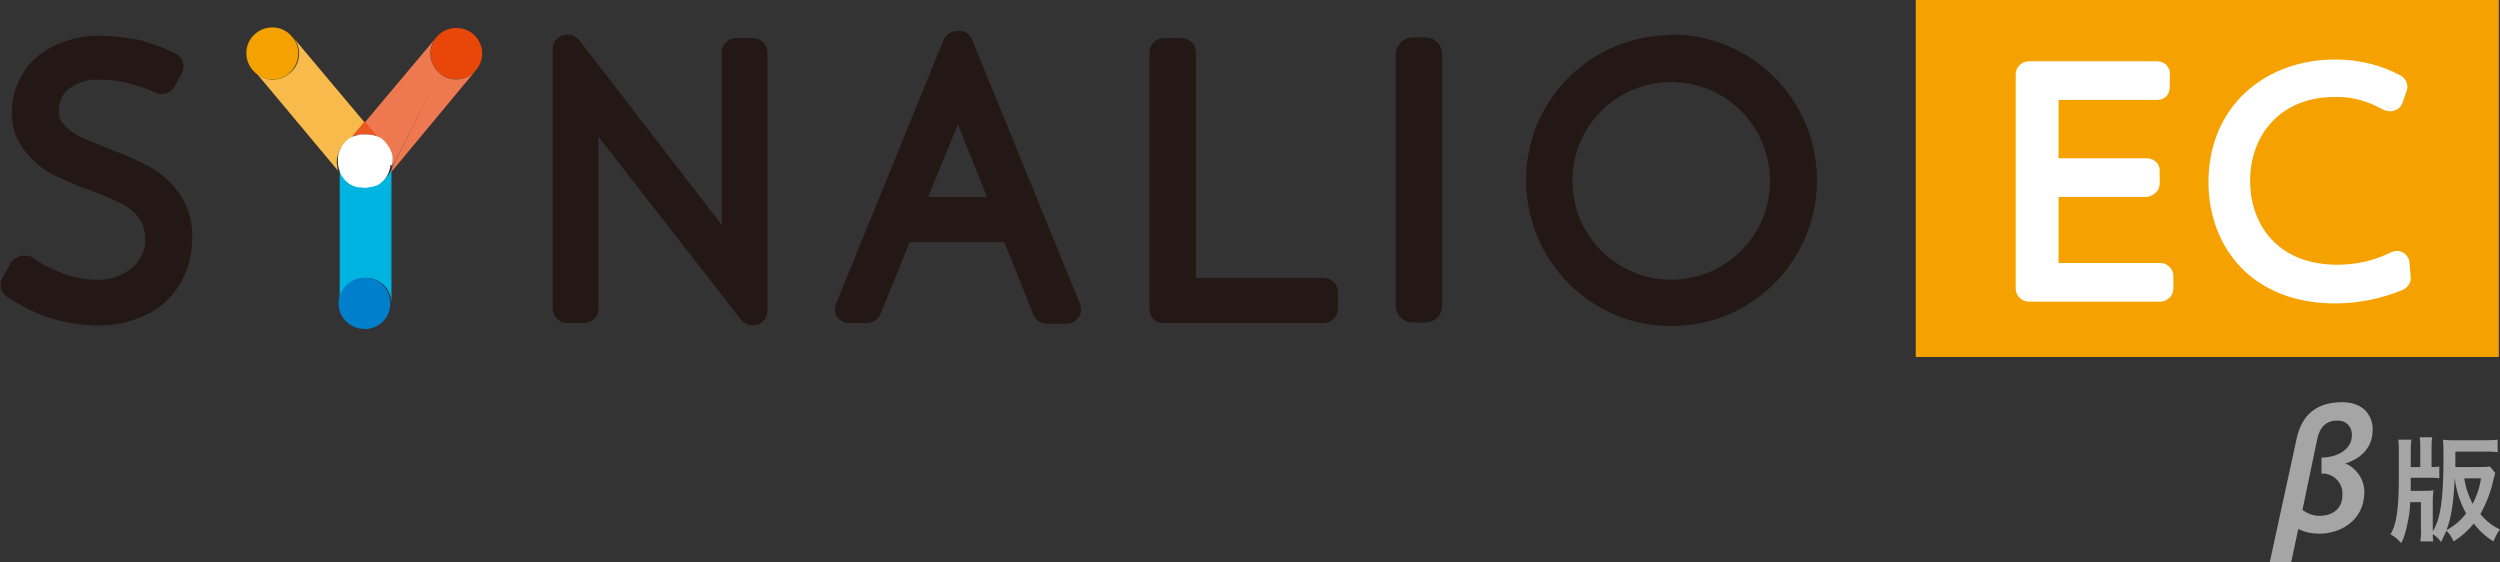 <?xml version="1.0" encoding="utf-8"?>
<!-- Generator: Adobe Illustrator 26.0.3, SVG Export Plug-In . SVG Version: 6.00 Build 0)  -->
<svg version="1.1" id="レイヤー_1" xmlns="http://www.w3.org/2000/svg" xmlns:xlink="http://www.w3.org/1999/xlink" x="0px"
	 y="0px" viewBox="0 0 420.2 94.5" style="enable-background:new 0 0 420.2 94.5;" xml:space="preserve">
<rect x="0" y="0" width="420.2" height="94.5" fill="#333333" stroke="none"/>
<style type="text/css">
	.st0{fill:#F8BB4B;}
	.st1{fill:#F5A100;}
	.st2{fill:#00B4E2;}
	.st3{fill:#0080CC;}
	.st4{fill:#EE7951;}
	.st5{fill:#EA5720;}
	.st6{fill:#E94609;}
	.st7{fill:#FFFFFF;}
	.st8{fill:#231815;}
	.st9{fill:#A5A5A5;}
</style>
<g id="レイヤー_2_00000000182642677994662530000016617404055150530203_">
	<g id="レイヤー_1-2">
		<g id="レイヤー_2-2">
			<g id="レイヤー_1-3">
				<path id="パス_5319" class="st0" d="M56.7,28.1c0-0.3-0.1-0.5-0.1-0.8l0,0c0-0.8,0.2-1.5,0.6-2.2c0.3-0.5,0.7-1,1.1-1.4
					c0.3-0.2,0.5-0.4,0.8-0.5l0,0l2.2-2.6L49.2,6.2c1.6,1.8,1.4,4.6-0.5,6.1c-1.8,1.6-4.6,1.4-6.1-0.5v-0.1l14.3,17.1l0,0
					C56.8,28.7,56.7,28.4,56.7,28.1C56.7,28.2,56.7,28.2,56.7,28.1z"/>
				<path id="パス_5320" class="st1" d="M48.6,12.3c1.8-1.5,2.1-4.3,0.5-6.1l0,0c-1.5-1.9-4.3-2.1-6.1-0.6
					c-1.9,1.5-2.1,4.3-0.6,6.1l0.1,0.1l0,0c1.5,1.8,4.2,2.1,6,0.6L48.6,12.3z"/>
				<path id="パス_5321" class="st2" d="M64.5,30.2L64.5,30.2c-0.2,0.1-0.3,0.3-0.5,0.4l0,0c-0.2,0.1-0.4,0.2-0.5,0.3h-0.1
					l-0.6,0.3l0,0c-0.2,0.1-0.4,0.1-0.6,0.1H62c-0.4,0.1-0.9,0.1-1.3,0h-0.2c-0.2,0-0.4-0.1-0.6-0.1l0,0c-0.2-0.1-0.4-0.1-0.6-0.2
					l-0.1,0c-0.2-0.1-0.4-0.2-0.5-0.3l0,0c-0.2-0.1-0.3-0.3-0.5-0.4l0,0c-0.5-0.5-0.9-1.1-1.1-1.7l0,0V51c0-2.4,1.9-4.3,4.4-4.3
					c2.4,0,4.3,1.9,4.3,4.3l0,0V28.5C65.5,29.2,65,29.8,64.5,30.2z"/>
				<path id="パス_5322" class="st3" d="M61.3,46.7c-2.4,0-4.4,1.9-4.4,4.3l0,0l0,0l0,0c0,2.4,2,4.3,4.4,4.3
					c2.4,0,4.3-1.9,4.3-4.3l0,0C65.6,48.6,63.7,46.6,61.3,46.7L61.3,46.7z"/>
				<path id="パス_5323" class="st4" d="M73.9,12.3c-1.8-1.5-2.1-4.3-0.5-6.1L61.3,20.6l2.2,2.6c0.3,0.1,0.6,0.3,0.8,0.5
					c1.1,0.9,1.7,2.2,1.7,3.6l0,0c0,0.3,0,0.5-0.1,0.8 M65.9,28.2c-0.1,0.3-0.1,0.5-0.2,0.8l0,0L80,11.8c-1.5,1.8-4.3,2.1-6.1,0.5
					c0,0,0,0,0,0L65.9,28.2z"/>
				<path id="パス_5324" class="st5" d="M59.1,23c0.2-0.1,0.3-0.1,0.5-0.2h0.1c0.1-0.1,0.3-0.1,0.4-0.1h0.1c0.1,0,0.3,0,0.4-0.1
					H62l0.4,0.1h0.1l0.4,0.1H63c0.2,0.1,0.3,0.1,0.5,0.2l-2.2-2.6L59.1,23z"/>
				<path id="パス_5325" class="st6" d="M79.5,5.7c-1.8-1.5-4.6-1.3-6.1,0.5l0,0c-1.5,1.8-1.3,4.6,0.5,6.1
					c1.8,1.5,4.6,1.3,6.1-0.5l0,0C81.6,9.9,81.3,7.2,79.5,5.7L79.5,5.7z"/>
				<path id="パス_5326" class="st7" d="M65.9,27.9c0-0.3,0.1-0.5,0.1-0.8l0,0c0-0.2,0-0.4,0-0.6c0-0.2-0.1-0.4-0.1-0.6
					c0-0.2-0.1-0.3-0.2-0.5c-0.1-0.2-0.1-0.3-0.2-0.5l0,0c-0.3-0.5-0.7-1-1.1-1.4c-0.2-0.2-0.5-0.4-0.8-0.5L63,22.8h-0.1
					c-0.1-0.1-0.2-0.1-0.4-0.1h-0.1L62,22.6h-1.3c-0.1,0-0.3,0-0.4,0.1h-0.1c-0.1,0-0.3,0.1-0.4,0.1h-0.1L59.2,23
					c-0.3,0.1-0.6,0.3-0.8,0.5c-0.5,0.4-0.9,0.9-1.1,1.4l0,0c-0.3,0.5-0.5,1.1-0.5,1.7v0.6l0,0c0,0.3,0,0.5,0.1,0.8V28
					c0,0.2,0.1,0.5,0.2,0.7l0,0v0.1c0.2,0.7,0.6,1.2,1.1,1.7l0,0c0.2,0.1,0.3,0.3,0.5,0.4l0,0c0.2,0.1,0.4,0.2,0.5,0.3h0.1
					c0.2,0.1,0.4,0.2,0.6,0.2l0,0c0.2,0.1,0.4,0.1,0.6,0.1h0.2c0.4,0.1,0.9,0.1,1.3,0H62c0.2,0,0.4-0.1,0.6-0.1l0,0
					c0.2-0.1,0.4-0.1,0.6-0.2h0.1c0.2-0.1,0.4-0.2,0.5-0.3l0,0c0.2-0.1,0.3-0.3,0.5-0.4l0,0c0.5-0.5,0.9-1.1,1.1-1.7l0,0v-0.1
					c0.1-0.2,0.2-0.5,0.2-0.8c0-0.1,0-0.1,0.1-0.2S65.8,27.8,65.9,27.9z"/>
				<path id="パス_5327" class="st8" d="M121.3,37.8l-23.9-31c-0.5-0.6-1.2-1-1.9-1h-0.2c-1.3,0-2.4,1.1-2.4,2.4c0,0,0,0,0,0l0,0
					v43.7c0,1.3,1.1,2.4,2.4,2.4h2.9c1.3,0,2.4-1.1,2.4-2.4c0,0,0,0,0,0V23l24,30.8c0.5,0.6,1.2,0.9,1.9,0.9h0.1
					c1.3,0,2.4-1.1,2.4-2.4V8.8c0-0.6-0.3-1.3-0.7-1.7c-0.5-0.4-1.1-0.7-1.7-0.7h-2.9c-1.3,0-2.4,1.1-2.4,2.4L121.3,37.8z"/>
				<path id="パス_5328" class="st8" d="M25.3,28.1C23.2,27,21,26,18.8,25.2c-2.2-0.9-4-1.6-5.3-2.2c-1.1-0.5-2-1.2-2.8-2.1
					c-0.6-0.7-0.9-1.5-0.8-2.4c0-1.4,0.6-2.7,1.7-3.6c1.6-1.1,3.5-1.7,5.4-1.5l0,0c1.6,0,3.1,0.2,4.6,0.6c0.8,0.2,1.6,0.5,2.4,0.7
					c0.3,0.1,1.3,0.5,2.2,0.9c1.2,0.5,2.6,0,3.2-1.1l1.2-2.3c0.6-1.2,0.1-2.6-1.1-3.2c0,0,0,0,0,0c-0.8-0.4-1.6-0.7-1.9-0.9
					c-1.4-0.5-2.8-1-4.2-1.4C21.1,6.3,18.8,6,16.6,6h-0.1c-2.5,0-5,0.6-7.2,1.6c-2.2,1-4,2.5-5.3,4.5c-1.3,2-2,4.3-2,6.7
					c-0.1,2.4,0.7,4.7,2.2,6.6c1.3,1.7,2.9,3,4.8,4c2.1,1,4.2,1.9,6.4,2.7c1.8,0.6,3.5,1.4,5.2,2.2c1.1,0.6,2.1,1.4,2.8,2.4
					c0.7,1,1,2.2,1,3.4c0.1,1.3-0.3,2.6-1.1,3.7c-0.8,1.1-1.8,1.9-3,2.4c-1.4,0.6-2.8,0.9-4.3,0.8l0,0c-1.9,0-3.8-0.4-5.6-1.1
					c-1.2-0.5-2.4-1-3.6-1.7c-0.2-0.1-0.8-0.5-1.4-1C4.2,42.7,2.7,43,1.9,44c0,0.1-0.1,0.1-0.1,0.2l-1.4,2.5
					c-0.6,1.1-0.3,2.5,0.8,3.2c0.8,0.5,1.6,1,1.8,1.1c4,2.4,8.6,3.6,13.2,3.7l0,0c2.8,0.1,5.6-0.5,8.2-1.7c2.4-1.1,4.4-2.9,5.8-5.2
					c1.4-2.3,2.1-5,2.1-7.7c0.1-2.7-0.6-5.3-2.1-7.5C28.9,30.8,27.2,29.2,25.3,28.1z"/>
				<path id="パス_5329" class="st8" d="M161.1,5.2h-0.2c-1,0-1.9,0.6-2.3,1.5l-18.1,44.4c-0.3,0.7-0.2,1.6,0.2,2.2
					c0.5,0.6,1.2,1,2,1h3c1,0,1.9-0.6,2.3-1.5l4.9-12.1h15.9l4.9,12.2c0.4,0.9,1.2,1.5,2.2,1.5h3.4c0.8,0,1.5-0.4,2-1.1
					c0.5-0.7,0.5-1.5,0.2-2.3L163.4,6.7C163,5.7,162.1,5.1,161.1,5.2z M156,33.1l5-12.2l4.9,12.2L156,33.1z"/>
				<path id="パス_5330" class="st8" d="M193.2,51.9V8.8c0-1.3,1.1-2.4,2.4-2.4c0,0,0,0,0,0h3c1.3,0,2.4,1,2.4,2.4c0,0,0,0,0,0
					v37.9h21.5c1.3,0,2.4,1.1,2.4,2.4c0,0,0,0,0,0v2.8c0,1.3-1.1,2.4-2.4,2.4c0,0,0,0,0,0h-26.9C194.3,54.4,193.2,53.3,193.2,51.9
					C193.2,51.9,193.2,51.9,193.2,51.9z"/>
				<path id="長方形_5378" class="st8" d="M237.4,6.3h2.2c1.6,0,2.8,1.3,2.8,2.8v42.3c0,1.6-1.3,2.8-2.8,2.8h-2.2
					c-1.6,0-2.8-1.3-2.8-2.8V9.1C234.6,7.6,235.9,6.3,237.4,6.3z"/>
				<path id="パス_5331" class="st8" d="M280.7,5.9c-13.5,0.1-24.4,11.2-24.2,24.7s11.2,24.4,24.7,24.2
					c13.4-0.1,24.2-11.1,24.2-24.5c0-13.5-10.9-24.5-24.5-24.5C280.9,5.9,280.8,5.9,280.7,5.9z M280.7,47
					c-9.2-0.1-16.5-7.6-16.4-16.8c0.1-9.2,7.6-16.5,16.8-16.4c9.1,0.1,16.4,7.5,16.4,16.6c0,9.2-7.4,16.6-16.6,16.6
					C280.8,47,280.7,47,280.7,47L280.7,47z"/>
				<rect id="長方形_5379" x="322" class="st1" width="98" height="60"/>
				<path id="パス_5332" class="st7" d="M363,28.8v2c0,0.6-0.2,1.2-0.7,1.6c-0.4,0.4-1,0.7-1.6,0.7H346v11.1h17.1
					c1.2,0,2.2,1,2.2,2.2l0,0v2.1c0,1.2-1,2.2-2.2,2.2c0,0,0,0,0,0H341c-1.2,0-2.2-1-2.2-2.2c0,0,0,0,0,0l0,0V12.5
					c0-1.2,1-2.2,2.2-2.2c0,0,0,0,0,0h21.5c0.6,0,1.2,0.2,1.6,0.6c0.4,0.4,0.7,1,0.6,1.6v2.1c0,0.6-0.2,1.2-0.6,1.6
					c-0.4,0.4-1,0.6-1.6,0.6H346v9.8h14.8C362.1,26.6,363.1,27.6,363,28.8C363.1,28.8,363.1,28.8,363,28.8L363,28.8z"/>
				<path id="パス_5333" class="st7" d="M405.2,46.7c0,0.9-0.5,1.6-1.3,2c-3.6,1.5-7.5,2.3-11.4,2.3c-14,0-21.3-9.5-21.3-20.4
					c0-12.7,9.5-20.6,21.3-20.6c3.9,0,7.7,0.9,11,2.7c0.9,0.5,1.4,1.6,1,2.6l-0.7,2c-0.2,0.6-0.7,1.1-1.4,1.3
					c-0.6,0.2-1.3,0.1-1.9-0.2c-2.5-1.4-5.3-2.2-8.1-2.1c-9.1,0-14.2,6.4-14.2,14.1c0,7.1,4.4,14.1,14.7,14.1c3.1,0,6.2-0.7,9-2.1
					c0.7-0.3,1.5-0.3,2.1,0.1c0.6,0.4,1,1.1,1,1.8L405.2,46.7z"/>
			</g>
		</g>
		<path class="st9" d="M381.5,94.5l4.5-20.7c0.9-4.3,3.6-6.2,7.7-6.2c3.5,0,5.1,2.2,5.1,4.6c0,2.8-1.7,4.8-4.6,5.7
			c1.9,0.8,3.2,2.7,3.2,4.8c0,4.9-4.2,7-7.5,7c-1.2,0-2.5-0.2-3.6-0.8l-1.2,5.6L381.5,94.5z M387,85.7c0.8,0.6,1.8,1,2.8,1
			c2.4,0,3.9-1.3,3.9-3.4c0.2-1.9-1.2-3.5-3-3.7c-0.2,0-0.3,0-0.5,0v-2.7c2.7,0,5.1-1.4,5.1-3.7c0.1-1.3-0.8-2.4-2.1-2.5
			c-0.2,0-0.3,0-0.5,0c-1,0-2.6,0.4-3.2,3L387,85.7z"/>
		<path class="st9" d="M419.4,79.5c-0.1,0.3-0.2,0.8-0.3,1.1c-0.4,2-1.2,4-2.2,5.8c0.9,1.1,2,2,3.3,2.6c-0.5,0.6-0.8,1.3-1.1,2
			c-1.3-0.8-2.4-1.8-3.3-3c-1,1.2-2.1,2.2-3.4,3c-0.3-0.7-0.7-1.3-1.2-1.8c-0.3,0.6-0.6,1.3-0.9,1.9c-0.4-0.5-0.8-1-1.4-1.3
			c0,0.6,0,0.8,0.1,1.2h-2.2c0.1-0.7,0.2-1.5,0.1-2.2v-4.4h-1.8c0,1.3-0.2,2.5-0.5,3.8c-0.2,1.1-0.5,2.1-1,3.1
			c-0.5-0.6-1.1-1.1-1.8-1.5c1-1.6,1.4-4.3,1.4-9.6v-4.3c0-0.7,0-1.3-0.1-2h2.2c-0.1,0.7-0.1,1.3-0.1,2v2.6h1.6v-3.2
			c0-0.6,0-1.2-0.1-1.8h2.1c-0.1,0.6-0.1,1.2-0.1,1.8v3.2c0.4,0,0.9,0,1.3-0.1v2c-0.5-0.1-1.1-0.1-1.6-0.1h-3.2v2.2h2.2
			c0.7,0,1.2,0,1.6-0.1c0,0.5-0.1,1-0.1,1.6v5.3c1.3-2.1,1.8-5.3,1.8-12.5c0-1.5,0-2.2-0.1-2.9c0.7,0.1,1.4,0.1,2.1,0.1h4.8
			c0.8,0,1.5,0,2.3-0.1V76c-0.6-0.1-1.5-0.1-2.2-0.1h-4.9v2.6h3.9c0.6,0,1.3,0,1.9-0.1L419.4,79.5z M411.2,89.1
			c1.3-0.7,2.4-1.6,3.3-2.8c-1-1.8-1.7-3.9-1.9-6C412.4,84.5,412,87.1,411.2,89.1z M414.2,80.4c0.2,1.5,0.7,2.9,1.4,4.3
			c0.7-1.3,1.2-2.8,1.4-4.3H414.2z"/>
	</g>
</g>
</svg>
